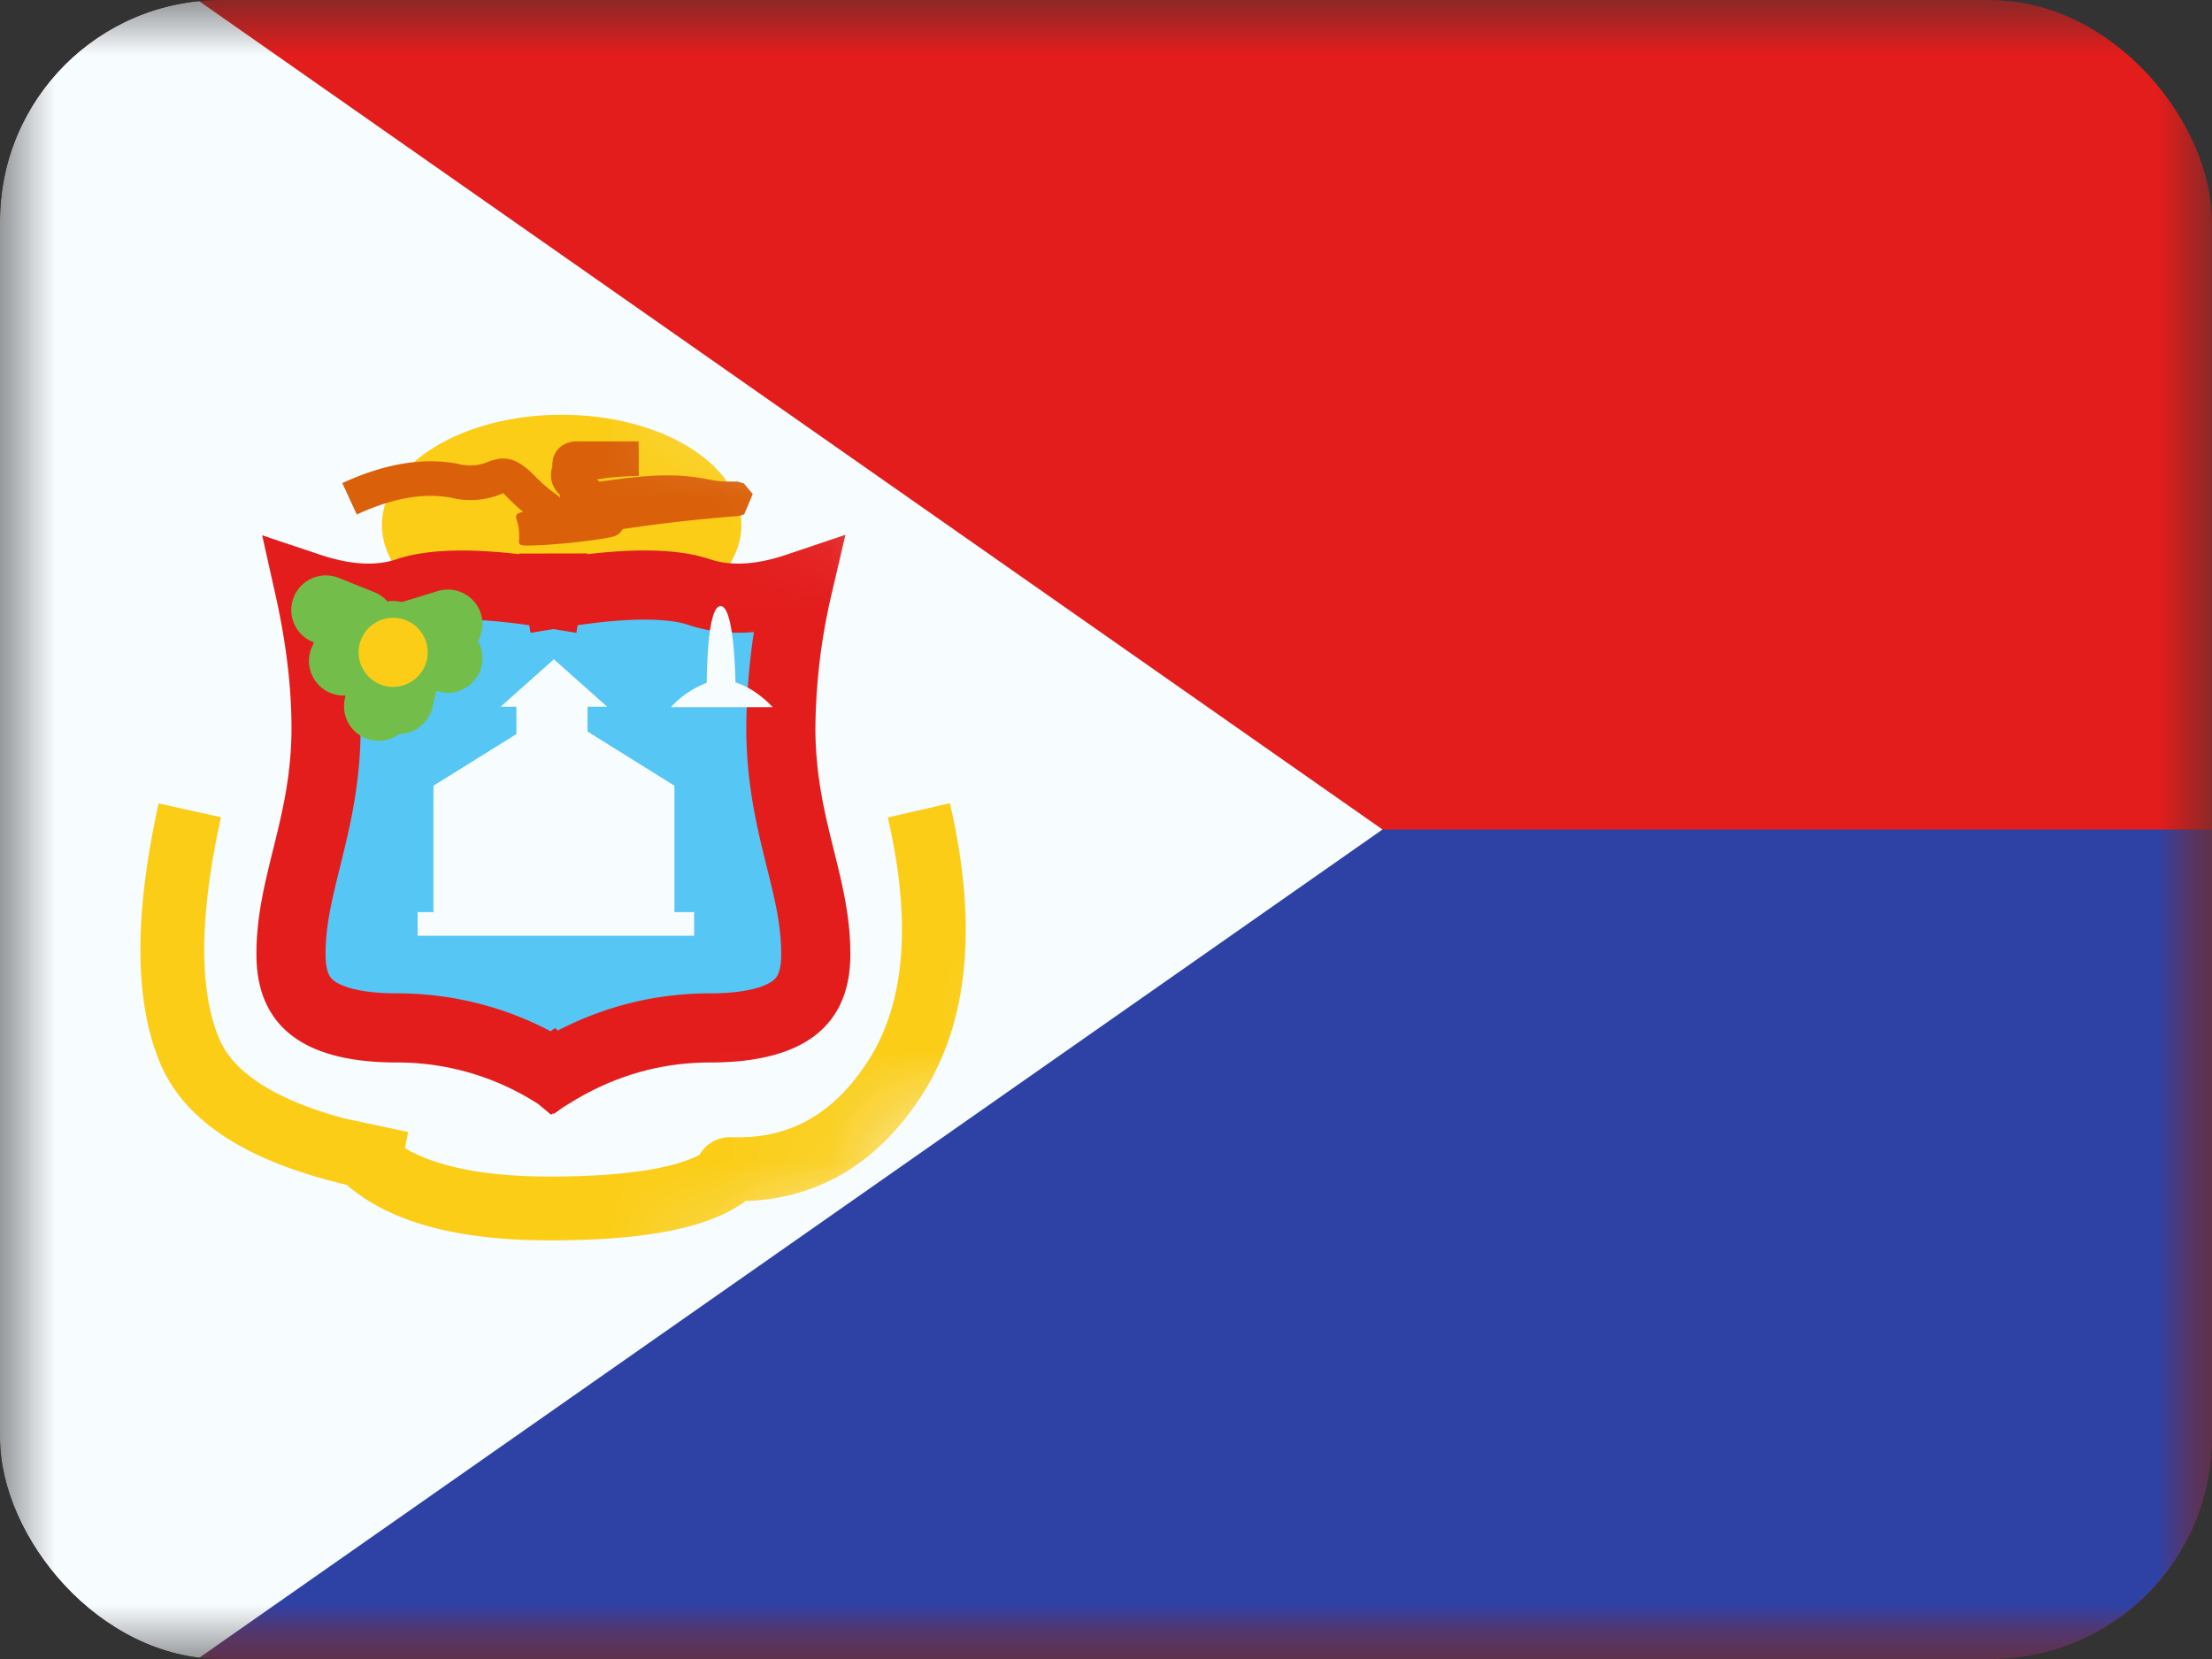 <svg xmlns="http://www.w3.org/2000/svg" width="20" height="15" fill="transparent" viewBox="0 0 20 15"><rect x="0" y="0" width="20" height="15" fill="#333333" stroke="none"/><g clip-path="url(#a)"><mask id="b" width="20" height="15" x="0" y="0" maskUnits="userSpaceOnUse" style="mask-type:luminance"><path fill="#fff" d="M0 0h20v15H0z"/></mask><g mask="url(#b)"><path fill="#E31D1C" fill-rule="evenodd" d="M0 0v15h20V0H0Z" clip-rule="evenodd"/><mask id="c" width="20" height="15" x="0" y="0" maskUnits="userSpaceOnUse" style="mask-type:luminance"><path fill="#fff" fill-rule="evenodd" d="M0 0v15h20V0H0Z" clip-rule="evenodd"/></mask><g mask="url(#c)"><path fill="#2E42A5" fill-rule="evenodd" d="M0 7.5V15h20V7.5H0Z" clip-rule="evenodd"/></g><path fill="#F7FCFF" fill-rule="evenodd" d="M0-1.25v17.5L12.5 7.5 0-1.25Z" clip-rule="evenodd"/><mask id="d" width="13" height="19" x="0" y="-2" maskUnits="userSpaceOnUse" style="mask-type:luminance"><path fill="#fff" fill-rule="evenodd" d="M0-1.25v17.5L12.5 7.5 0-1.25Z" clip-rule="evenodd"/></mask><g mask="url(#d)"><path fill="#FBCD17" fill-rule="evenodd" d="M5.079 5.743c.897 0 1.625-.446 1.625-.997 0-.55-.728-.996-1.625-.996-.898 0-1.626.446-1.626.997 0 .55.728.996 1.626.996Z" clip-rule="evenodd"/><path fill="#DA610A" fill-rule="evenodd" d="M5.22 3.99c-.132 0-.226.086-.226.215v.014a.249.249 0 0 0-.012.072.23.23 0 0 0 .077.178.147.147 0 0 1 .005.035c-.003-.011-.016-.02-.041-.038a1.325 1.325 0 0 1-.182-.157c-.126-.129-.222-.179-.34-.159a.556.556 0 0 0-.114.036.419.419 0 0 1-.245.008c-.319-.061-.668-.001-1.047.174l.131.284c.324-.15.609-.199.858-.151a.725.725 0 0 0 .468-.043c-.004 0-.001.003.015.018l.052.052c.036.036.073.07.111.099-.073.02-.07.033-.056.081.006.02.013.045.017.079.009.074-.006.113.007.131.015.02.064.016.222.01l.166-.013c.13-.013.277-.03.367-.045.088-.015.11-.02.148-.047l.032-.04a14.692 14.692 0 0 1 1.027-.116c.006 0 .011 0 .043-.008l.026-.01.001-.001.076-.181-.08-.096-.059-.017H6.58a.798.798 0 0 1-.152-.015l-.055-.01c-.244-.045-.47-.045-.95.026l-.026-.02c.077-.013.171-.023.27-.028l.094-.004h.015l-.002-.312H5.22Zm-.258.905.03-.006.03-.006-.019.004-.041.008Z" clip-rule="evenodd"/><path fill="#56C6F5" stroke="#E31D1C" stroke-width=".625" d="m4.953 5.363.05-.308.051.308c.62-.102 1.03-.09 1.266-.01.273.091.575.065.892-.042a5.806 5.806 0 0 0-.152 1.271c0 .455.087.822.167 1.144l.006.025c.079.316.143.577.143.877 0 .269-.089.41-.214.499-.144.102-.385.167-.742.167-.504 0-.975.136-1.41.401l-.006-.005-.007.005a2.658 2.658 0 0 0-1.41-.401c-.357 0-.598-.065-.742-.167-.125-.089-.214-.23-.214-.5 0-.3.065-.56.143-.876l.006-.025c.08-.322.168-.69.168-1.144 0-.398-.052-.822-.152-1.27.317.106.618.132.891.04.237-.079.645-.09 1.266.011Z"/><path fill="#F7FCFF" fill-rule="evenodd" d="m5.49 6.39-.482-.429-.482.429h.143v.247l-.75.467v1.143h-.143v.214h2.5v-.214h-.178V7.104l-.786-.49V6.39h.178Z" clip-rule="evenodd"/><path fill="#FBCD17" d="M4.97 10.638c.663 0 1.12-.073 1.355-.196a.316.316 0 0 1 .284-.16c.517.02.917-.198 1.231-.676.34-.517.409-1.251.187-2.215l.562-.129c.254 1.104.171 1.995-.267 2.66-.392.597-.927.916-1.58.937-.333.247-.917.356-1.772.356-.828 0-1.441-.161-1.835-.502-.893-.211-1.461-.568-1.685-1.096-.238-.563-.238-1.345-.016-2.353l.564.125c-.199.9-.199 1.57-.016 2.003.127.302.498.548 1.125.719l.583.124-.028.147c.285.167.72.256 1.308.256Z"/><path stroke="#73BE4A" stroke-linecap="round" stroke-linejoin="round" stroke-width=".625" d="m2.946 5.515.32.128-.16.333.447-.23-.035.17-.095.47.183-.535v.473l.112-.473.332.1-.332-.206.332-.102"/><path fill="#FBCD17" fill-rule="evenodd" d="M3.555 6.21a.312.312 0 1 0 0-.624.312.312 0 0 0 0 .625Z" clip-rule="evenodd"/><path fill="#F7FCFF" fill-rule="evenodd" d="M6.65 6.17c-.005-.21-.028-.69-.135-.69-.107 0-.123.486-.125.694a.842.842 0 0 0-.324.22h.92s-.145-.166-.335-.223Z" clip-rule="evenodd"/></g></g></g><defs><clipPath id="a"><rect width="20" height="15" fill="#fff" rx="2"/></clipPath></defs></svg>